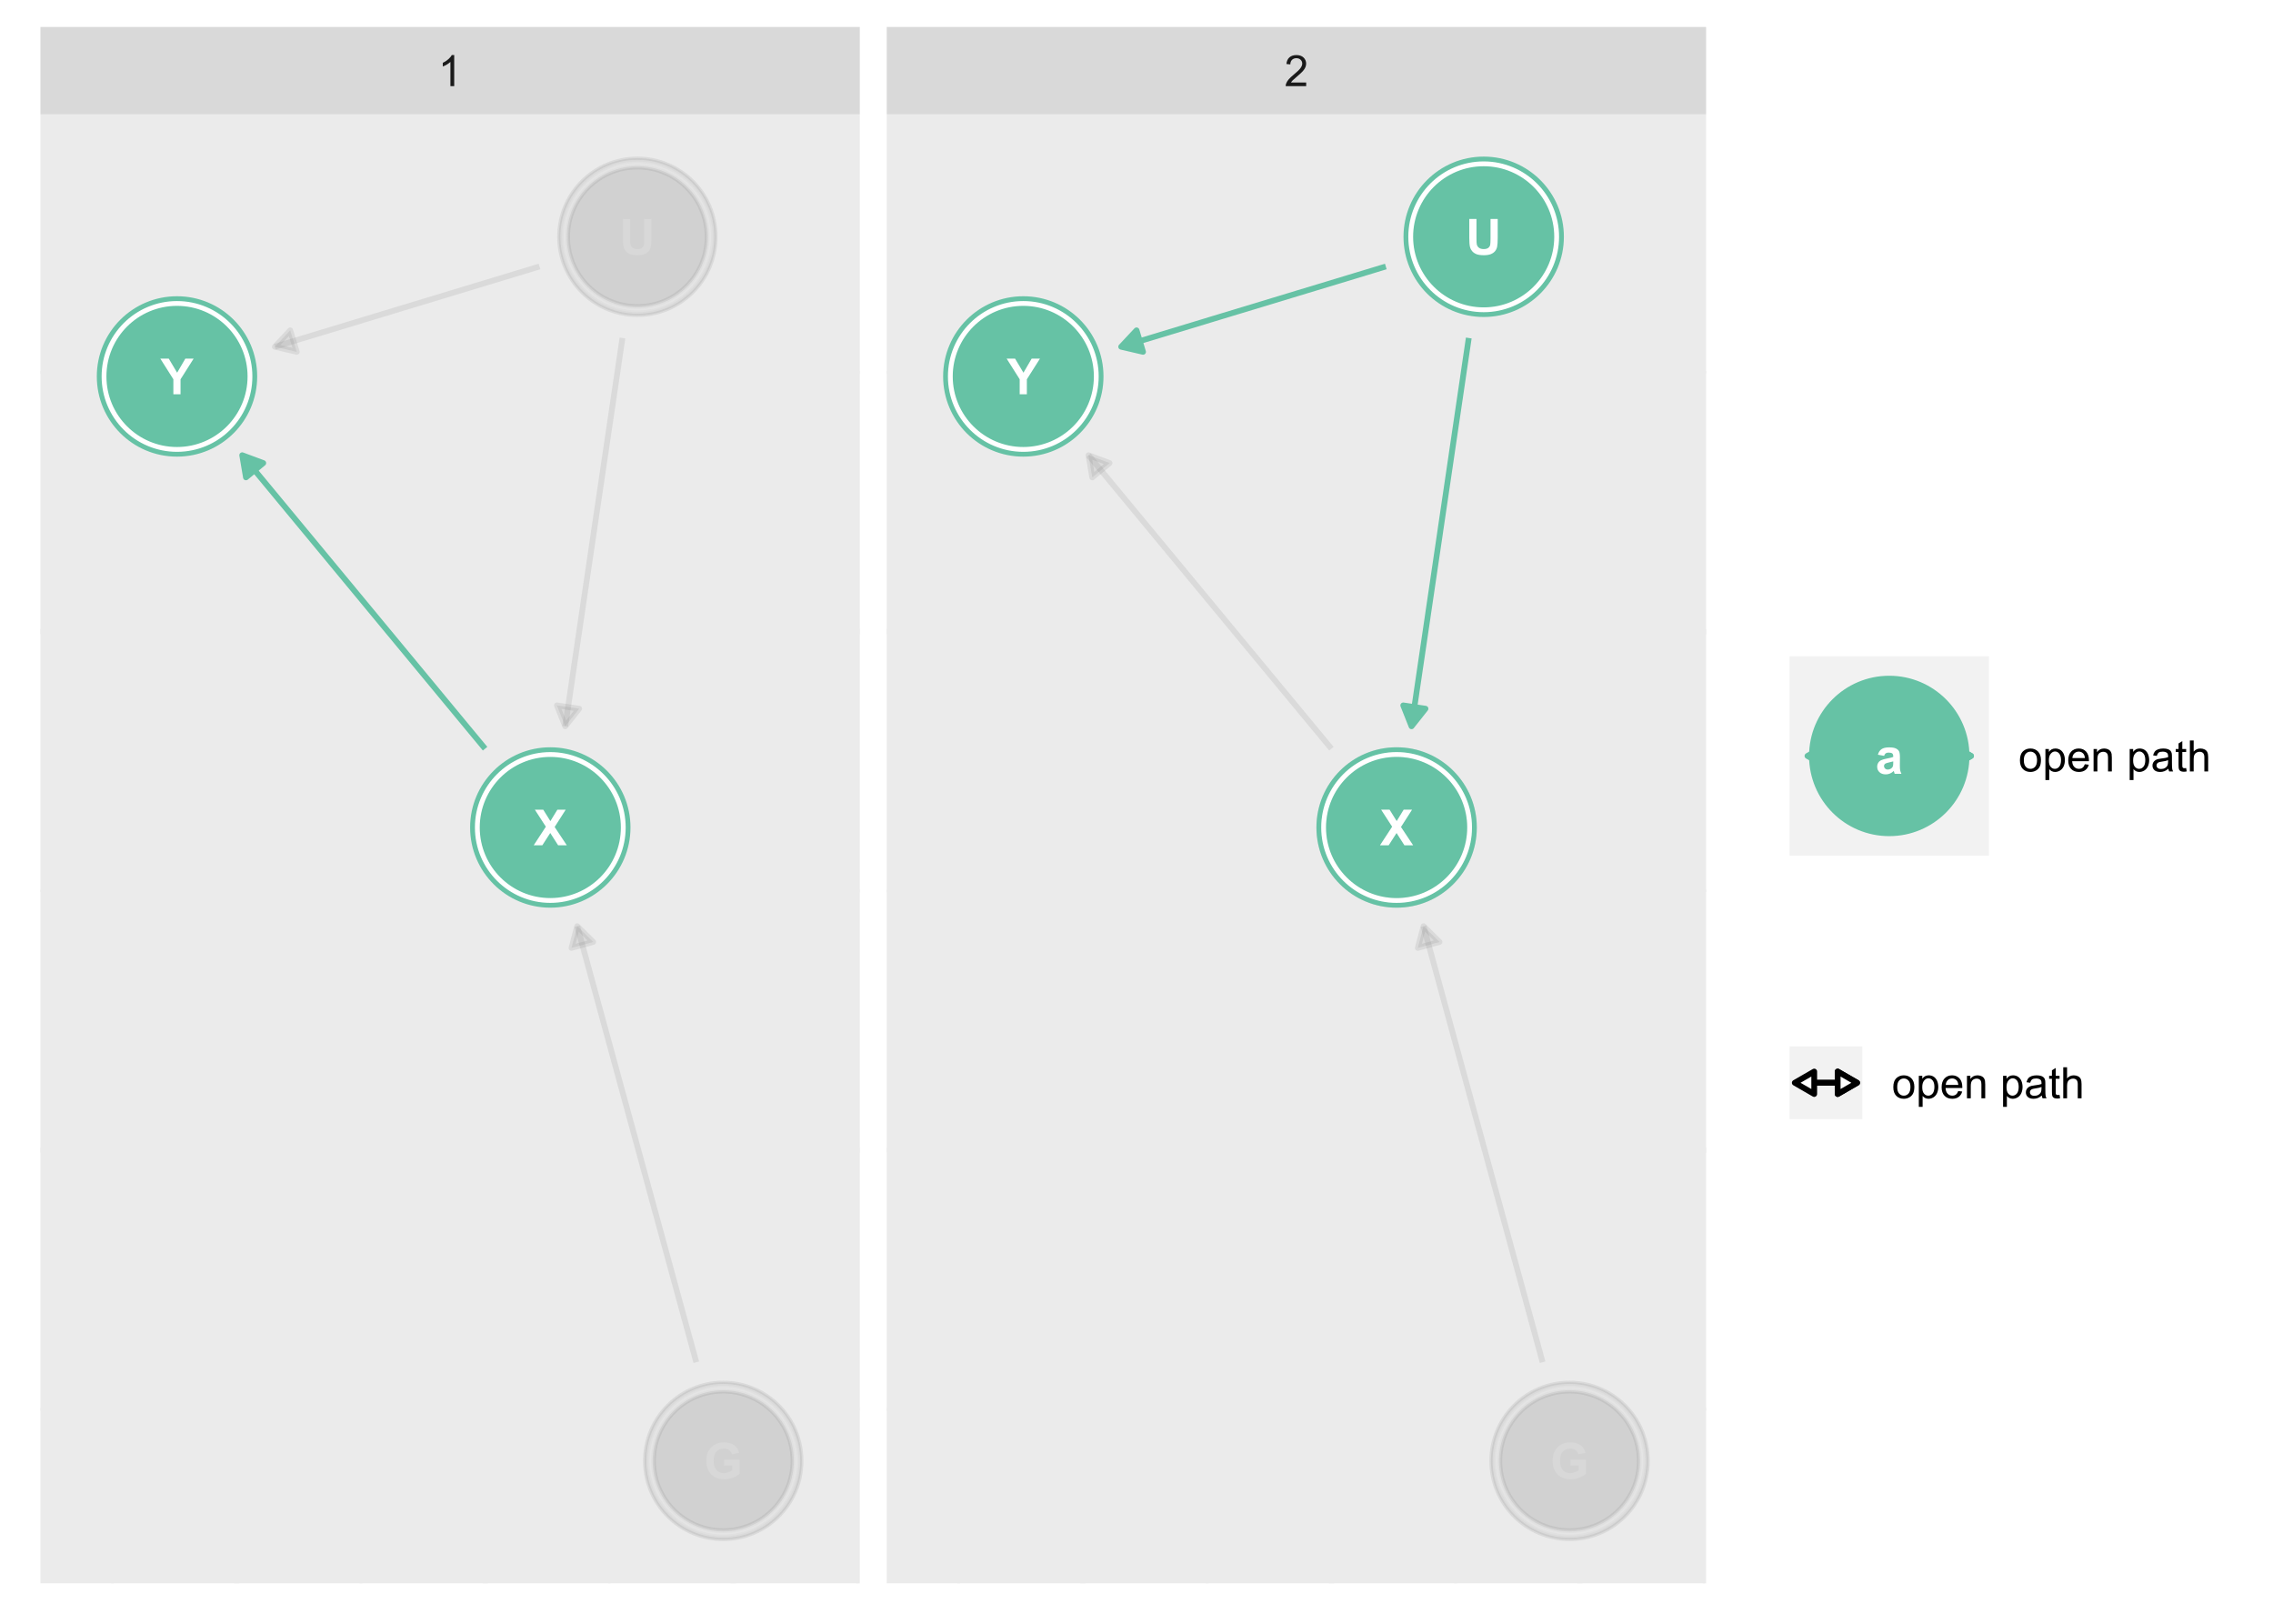 <?xml version="1.0" encoding="UTF-8"?>
<svg xmlns="http://www.w3.org/2000/svg" xmlns:xlink="http://www.w3.org/1999/xlink" width="504pt" height="360pt" viewBox="0 0 504 360" version="1.1">
<defs>
<g>
<symbol overflow="visible" id="glyph0-0">
<path style="stroke:none;" d="M 1.379 0 L 1.379 -6.898 L 6.898 -6.898 L 6.898 0 Z M 1.551 -0.172 L 6.727 -0.172 L 6.727 -6.727 L 1.551 -6.727 Z M 1.551 -0.172 "/>
</symbol>
<symbol overflow="visible" id="glyph0-1">
<path style="stroke:none;" d="M 4.48 -2.906 L 4.48 -4.238 L 7.918 -4.238 L 7.918 -1.09 C 7.582 -0.766 7.098 -0.48 6.465 -0.234 C 5.828 0.008 5.188 0.129 4.539 0.133 C 3.711 0.129 2.992 -0.043 2.379 -0.387 C 1.762 -0.73 1.297 -1.223 0.992 -1.871 C 0.68 -2.512 0.527 -3.215 0.527 -3.977 C 0.527 -4.797 0.699 -5.527 1.043 -6.172 C 1.387 -6.809 1.891 -7.301 2.559 -7.645 C 3.062 -7.906 3.695 -8.039 4.453 -8.039 C 5.434 -8.039 6.199 -7.832 6.75 -7.422 C 7.301 -7.008 7.656 -6.438 7.816 -5.715 L 6.23 -5.418 C 6.113 -5.805 5.906 -6.109 5.602 -6.336 C 5.293 -6.555 4.91 -6.668 4.453 -6.672 C 3.754 -6.668 3.199 -6.445 2.789 -6.008 C 2.375 -5.562 2.168 -4.91 2.172 -4.043 C 2.168 -3.105 2.375 -2.402 2.797 -1.934 C 3.211 -1.465 3.758 -1.23 4.438 -1.23 C 4.766 -1.23 5.102 -1.293 5.441 -1.426 C 5.773 -1.551 6.062 -1.711 6.309 -1.902 L 6.309 -2.906 Z M 4.48 -2.906 "/>
</symbol>
<symbol overflow="visible" id="glyph0-2">
<path style="stroke:none;" d="M 0.793 -7.902 L 2.387 -7.902 L 2.387 -3.621 C 2.383 -2.941 2.406 -2.5 2.449 -2.301 C 2.516 -1.977 2.676 -1.719 2.934 -1.523 C 3.188 -1.328 3.539 -1.23 3.988 -1.23 C 4.438 -1.23 4.777 -1.32 5.012 -1.508 C 5.238 -1.688 5.379 -1.914 5.43 -2.188 C 5.473 -2.453 5.496 -2.902 5.5 -3.531 L 5.5 -7.902 L 7.094 -7.902 L 7.094 -3.75 C 7.09 -2.801 7.047 -2.129 6.965 -1.738 C 6.875 -1.344 6.715 -1.012 6.488 -0.746 C 6.254 -0.473 5.945 -0.262 5.559 -0.105 C 5.168 0.051 4.66 0.129 4.039 0.133 C 3.281 0.129 2.711 0.047 2.32 -0.125 C 1.93 -0.297 1.621 -0.523 1.395 -0.805 C 1.168 -1.078 1.02 -1.371 0.949 -1.684 C 0.844 -2.129 0.789 -2.797 0.793 -3.688 Z M 0.793 -7.902 "/>
</symbol>
<symbol overflow="visible" id="glyph0-3">
<path style="stroke:none;" d="M 0 0 L 2.699 -4.125 L 0.254 -7.902 L 2.117 -7.902 L 3.703 -5.363 L 5.254 -7.902 L 7.105 -7.902 L 4.648 -4.062 L 7.348 0 L 5.422 0 L 3.672 -2.734 L 1.914 0 Z M 0 0 "/>
</symbol>
<symbol overflow="visible" id="glyph0-4">
<path style="stroke:none;" d="M 2.879 0 L 2.879 -3.324 L -0.016 -7.902 L 1.855 -7.902 L 3.715 -4.777 L 5.535 -7.902 L 7.375 -7.902 L 4.469 -3.316 L 4.469 0 Z M 2.879 0 "/>
</symbol>
<symbol overflow="visible" id="glyph0-5">
<path style="stroke:none;" d="M 1.926 -3.977 L 0.551 -4.227 C 0.703 -4.773 0.969 -5.184 1.348 -5.453 C 1.723 -5.719 2.281 -5.852 3.031 -5.855 C 3.703 -5.852 4.207 -5.773 4.539 -5.613 C 4.867 -5.453 5.098 -5.25 5.234 -5.004 C 5.367 -4.758 5.438 -4.305 5.438 -3.648 L 5.422 -1.883 C 5.418 -1.375 5.441 -1.004 5.492 -0.766 C 5.539 -0.527 5.633 -0.273 5.77 0 L 4.27 0 C 4.227 -0.102 4.18 -0.25 4.125 -0.449 C 4.098 -0.535 4.078 -0.594 4.07 -0.625 C 3.809 -0.371 3.531 -0.184 3.238 -0.059 C 2.941 0.066 2.629 0.129 2.297 0.129 C 1.707 0.129 1.242 -0.031 0.902 -0.352 C 0.562 -0.672 0.391 -1.074 0.395 -1.562 C 0.391 -1.883 0.469 -2.172 0.625 -2.426 C 0.777 -2.68 0.992 -2.871 1.273 -3.008 C 1.547 -3.141 1.949 -3.262 2.48 -3.363 C 3.184 -3.496 3.676 -3.617 3.953 -3.734 L 3.953 -3.887 C 3.949 -4.176 3.875 -4.383 3.734 -4.508 C 3.586 -4.629 3.316 -4.691 2.922 -4.695 C 2.648 -4.691 2.438 -4.641 2.289 -4.535 C 2.137 -4.43 2.016 -4.242 1.926 -3.977 Z M 3.953 -2.75 C 3.754 -2.68 3.445 -2.602 3.027 -2.516 C 2.605 -2.422 2.332 -2.336 2.203 -2.254 C 2.008 -2.109 1.91 -1.93 1.91 -1.719 C 1.91 -1.504 1.988 -1.32 2.145 -1.168 C 2.301 -1.012 2.5 -0.938 2.75 -0.938 C 3.02 -0.938 3.281 -1.027 3.531 -1.207 C 3.711 -1.344 3.832 -1.508 3.891 -1.707 C 3.93 -1.832 3.949 -2.082 3.953 -2.449 Z M 3.953 -2.75 "/>
</symbol>
<symbol overflow="visible" id="glyph1-0">
<path style="stroke:none;" d="M 1.199 0 L 1.199 -6 L 6 -6 L 6 0 Z M 1.352 -0.148 L 5.852 -0.148 L 5.852 -5.852 L 1.352 -5.852 Z M 1.352 -0.148 "/>
</symbol>
<symbol overflow="visible" id="glyph1-1">
<path style="stroke:none;" d="M 3.578 0 L 2.734 0 L 2.734 -5.375 C 2.527 -5.18 2.262 -4.988 1.934 -4.793 C 1.602 -4.598 1.305 -4.453 1.047 -4.359 L 1.047 -5.176 C 1.516 -5.395 1.926 -5.664 2.281 -5.98 C 2.633 -6.293 2.883 -6.598 3.031 -6.898 L 3.578 -6.898 Z M 3.578 0 "/>
</symbol>
<symbol overflow="visible" id="glyph1-2">
<path style="stroke:none;" d="M 4.832 -0.812 L 4.832 0 L 0.289 0 C 0.281 -0.203 0.316 -0.398 0.391 -0.586 C 0.504 -0.895 0.688 -1.199 0.945 -1.5 C 1.195 -1.797 1.562 -2.141 2.047 -2.539 C 2.789 -3.148 3.297 -3.637 3.562 -3.996 C 3.824 -4.352 3.953 -4.688 3.957 -5.012 C 3.953 -5.34 3.836 -5.621 3.598 -5.855 C 3.355 -6.082 3.043 -6.199 2.664 -6.203 C 2.254 -6.199 1.93 -6.078 1.688 -5.836 C 1.441 -5.59 1.316 -5.25 1.316 -4.824 L 0.449 -4.914 C 0.508 -5.559 0.73 -6.051 1.121 -6.391 C 1.504 -6.727 2.023 -6.895 2.68 -6.898 C 3.336 -6.895 3.859 -6.715 4.246 -6.352 C 4.629 -5.984 4.82 -5.531 4.824 -4.992 C 4.82 -4.715 4.766 -4.441 4.652 -4.18 C 4.539 -3.91 4.352 -3.633 4.094 -3.34 C 3.832 -3.047 3.398 -2.645 2.793 -2.133 C 2.285 -1.707 1.961 -1.418 1.816 -1.266 C 1.672 -1.113 1.551 -0.961 1.461 -0.812 Z M 4.832 -0.812 "/>
</symbol>
<symbol overflow="visible" id="glyph1-3">
<path style="stroke:none;" d="M 0.32 -2.488 C 0.316 -3.406 0.57 -4.09 1.086 -4.539 C 1.512 -4.902 2.035 -5.086 2.652 -5.09 C 3.336 -5.086 3.895 -4.863 4.332 -4.418 C 4.762 -3.969 4.98 -3.348 4.984 -2.559 C 4.98 -1.914 4.883 -1.41 4.695 -1.047 C 4.5 -0.676 4.223 -0.391 3.855 -0.191 C 3.488 0.012 3.086 0.109 2.652 0.113 C 1.953 0.109 1.391 -0.109 0.965 -0.555 C 0.531 -1 0.316 -1.645 0.32 -2.488 Z M 1.188 -2.488 C 1.184 -1.848 1.32 -1.371 1.602 -1.055 C 1.875 -0.738 2.227 -0.578 2.652 -0.582 C 3.07 -0.578 3.418 -0.738 3.699 -1.059 C 3.973 -1.375 4.113 -1.859 4.117 -2.516 C 4.113 -3.129 3.973 -3.598 3.695 -3.914 C 3.414 -4.23 3.066 -4.387 2.652 -4.391 C 2.227 -4.387 1.875 -4.23 1.602 -3.918 C 1.32 -3.602 1.184 -3.125 1.188 -2.488 Z M 1.188 -2.488 "/>
</symbol>
<symbol overflow="visible" id="glyph1-4">
<path style="stroke:none;" d="M 0.633 1.906 L 0.633 -4.977 L 1.402 -4.977 L 1.402 -4.332 C 1.578 -4.582 1.785 -4.773 2.016 -4.898 C 2.242 -5.023 2.516 -5.086 2.844 -5.09 C 3.266 -5.086 3.641 -4.977 3.969 -4.762 C 4.289 -4.539 4.535 -4.23 4.703 -3.836 C 4.867 -3.434 4.949 -2.996 4.953 -2.527 C 4.949 -2.012 4.859 -1.555 4.68 -1.148 C 4.496 -0.742 4.23 -0.43 3.883 -0.211 C 3.531 0.004 3.164 0.109 2.785 0.113 C 2.5 0.109 2.25 0.055 2.027 -0.062 C 1.801 -0.18 1.617 -0.332 1.477 -0.516 L 1.477 1.906 Z M 1.398 -2.461 C 1.395 -1.82 1.523 -1.344 1.785 -1.039 C 2.043 -0.73 2.355 -0.578 2.727 -0.582 C 3.098 -0.578 3.422 -0.738 3.691 -1.055 C 3.957 -1.371 4.09 -1.863 4.094 -2.531 C 4.09 -3.164 3.957 -3.637 3.699 -3.957 C 3.434 -4.27 3.125 -4.43 2.766 -4.43 C 2.406 -4.43 2.086 -4.262 1.812 -3.926 C 1.531 -3.59 1.395 -3.102 1.398 -2.461 Z M 1.398 -2.461 "/>
</symbol>
<symbol overflow="visible" id="glyph1-5">
<path style="stroke:none;" d="M 4.039 -1.602 L 4.914 -1.496 C 4.773 -0.98 4.52 -0.586 4.148 -0.309 C 3.773 -0.027 3.297 0.109 2.723 0.113 C 1.992 0.109 1.414 -0.109 0.992 -0.559 C 0.562 -1.004 0.352 -1.633 0.352 -2.445 C 0.352 -3.281 0.566 -3.934 0.996 -4.395 C 1.426 -4.855 1.984 -5.086 2.676 -5.09 C 3.34 -5.086 3.883 -4.859 4.309 -4.41 C 4.727 -3.953 4.938 -3.316 4.941 -2.5 C 4.938 -2.445 4.938 -2.371 4.938 -2.273 L 1.223 -2.273 C 1.25 -1.727 1.406 -1.305 1.688 -1.016 C 1.965 -0.723 2.309 -0.578 2.727 -0.582 C 3.031 -0.578 3.297 -0.66 3.52 -0.824 C 3.734 -0.984 3.906 -1.242 4.039 -1.602 Z M 1.27 -2.969 L 4.051 -2.969 C 4.008 -3.383 3.902 -3.695 3.73 -3.91 C 3.461 -4.23 3.113 -4.395 2.688 -4.398 C 2.297 -4.395 1.969 -4.266 1.707 -4.008 C 1.441 -3.746 1.297 -3.398 1.27 -2.969 Z M 1.27 -2.969 "/>
</symbol>
<symbol overflow="visible" id="glyph1-6">
<path style="stroke:none;" d="M 0.633 0 L 0.633 -4.977 L 1.391 -4.977 L 1.391 -4.27 C 1.754 -4.812 2.285 -5.086 2.977 -5.09 C 3.273 -5.086 3.547 -5.031 3.801 -4.926 C 4.051 -4.816 4.238 -4.676 4.367 -4.504 C 4.488 -4.328 4.578 -4.121 4.633 -3.883 C 4.66 -3.723 4.676 -3.449 4.68 -3.062 L 4.68 0 L 3.836 0 L 3.836 -3.027 C 3.832 -3.367 3.797 -3.625 3.734 -3.797 C 3.664 -3.969 3.551 -4.105 3.387 -4.207 C 3.219 -4.309 3.02 -4.359 2.797 -4.359 C 2.434 -4.359 2.125 -4.242 1.867 -4.016 C 1.605 -3.785 1.477 -3.355 1.477 -2.719 L 1.477 0 Z M 0.633 0 "/>
</symbol>
<symbol overflow="visible" id="glyph1-7">
<path style="stroke:none;" d=""/>
</symbol>
<symbol overflow="visible" id="glyph1-8">
<path style="stroke:none;" d="M 3.883 -0.613 C 3.566 -0.344 3.266 -0.156 2.98 -0.051 C 2.688 0.059 2.375 0.109 2.047 0.113 C 1.496 0.109 1.078 -0.02 0.785 -0.285 C 0.492 -0.551 0.344 -0.895 0.348 -1.312 C 0.344 -1.555 0.398 -1.777 0.512 -1.98 C 0.621 -2.18 0.77 -2.34 0.949 -2.465 C 1.129 -2.586 1.328 -2.68 1.555 -2.742 C 1.719 -2.785 1.969 -2.824 2.305 -2.867 C 2.984 -2.945 3.488 -3.043 3.812 -3.16 C 3.812 -3.27 3.812 -3.344 3.816 -3.379 C 3.812 -3.719 3.734 -3.961 3.578 -4.105 C 3.359 -4.293 3.039 -4.387 2.617 -4.391 C 2.215 -4.387 1.922 -4.32 1.734 -4.184 C 1.547 -4.043 1.406 -3.797 1.316 -3.445 L 0.492 -3.559 C 0.566 -3.906 0.688 -4.191 0.863 -4.41 C 1.031 -4.625 1.281 -4.793 1.605 -4.914 C 1.93 -5.027 2.305 -5.086 2.738 -5.09 C 3.16 -5.086 3.508 -5.035 3.773 -4.938 C 4.039 -4.836 4.234 -4.711 4.359 -4.562 C 4.484 -4.41 4.57 -4.219 4.621 -3.988 C 4.648 -3.844 4.664 -3.586 4.664 -3.211 L 4.664 -2.086 C 4.664 -1.301 4.68 -0.805 4.719 -0.598 C 4.75 -0.387 4.82 -0.188 4.93 0 L 4.051 0 C 3.957 -0.172 3.902 -0.375 3.883 -0.613 Z M 3.812 -2.5 C 3.504 -2.371 3.043 -2.266 2.434 -2.18 C 2.082 -2.129 1.836 -2.07 1.695 -2.012 C 1.547 -1.945 1.438 -1.855 1.363 -1.734 C 1.281 -1.613 1.242 -1.48 1.246 -1.336 C 1.242 -1.109 1.328 -0.922 1.5 -0.773 C 1.672 -0.621 1.922 -0.543 2.25 -0.547 C 2.574 -0.543 2.863 -0.617 3.117 -0.762 C 3.367 -0.902 3.551 -1.094 3.676 -1.344 C 3.762 -1.531 3.809 -1.812 3.812 -2.188 Z M 3.812 -2.5 "/>
</symbol>
<symbol overflow="visible" id="glyph1-9">
<path style="stroke:none;" d="M 2.477 -0.754 L 2.598 -0.008 C 2.355 0.043 2.145 0.062 1.961 0.066 C 1.652 0.062 1.414 0.02 1.246 -0.078 C 1.074 -0.172 0.957 -0.301 0.891 -0.461 C 0.82 -0.617 0.785 -0.949 0.789 -1.457 L 0.789 -4.32 L 0.168 -4.32 L 0.168 -4.977 L 0.789 -4.977 L 0.789 -6.211 L 1.625 -6.719 L 1.625 -4.977 L 2.477 -4.977 L 2.477 -4.32 L 1.625 -4.32 L 1.625 -1.41 C 1.621 -1.168 1.637 -1.012 1.668 -0.945 C 1.695 -0.875 1.746 -0.82 1.816 -0.781 C 1.883 -0.738 1.977 -0.719 2.105 -0.723 C 2.195 -0.719 2.32 -0.73 2.477 -0.754 Z M 2.477 -0.754 "/>
</symbol>
<symbol overflow="visible" id="glyph1-10">
<path style="stroke:none;" d="M 0.633 0 L 0.633 -6.871 L 1.477 -6.871 L 1.477 -4.406 C 1.867 -4.859 2.363 -5.086 2.969 -5.09 C 3.332 -5.086 3.652 -5.012 3.926 -4.871 C 4.199 -4.723 4.395 -4.523 4.512 -4.27 C 4.629 -4.012 4.688 -3.641 4.688 -3.156 L 4.688 0 L 3.844 0 L 3.844 -3.156 C 3.844 -3.574 3.75 -3.879 3.57 -4.074 C 3.383 -4.262 3.125 -4.359 2.793 -4.363 C 2.539 -4.359 2.305 -4.293 2.086 -4.168 C 1.867 -4.035 1.711 -3.859 1.617 -3.641 C 1.523 -3.414 1.477 -3.109 1.477 -2.723 L 1.477 0 Z M 0.633 0 "/>
</symbol>
<symbol overflow="visible" id="glyph2-0">
<path style="stroke:none;" d="M 1.5 0 L 1.5 -7.5 L 7.5 -7.5 L 7.5 0 Z M 1.688 -0.188 L 7.312 -0.188 L 7.312 -7.312 L 1.688 -7.312 Z M 1.688 -0.188 "/>
</symbol>
<symbol overflow="visible" id="glyph2-1">
<path style="stroke:none;" d=""/>
</symbol>
</g>
<clipPath id="clip1">
  <path d="M 8.965 25.363 L 191 25.363 L 191 352 L 8.965 352 Z M 8.965 25.363 "/>
</clipPath>
<clipPath id="clip2">
  <path d="M 8.965 312 L 191 312 L 191 313 L 8.965 313 Z M 8.965 312 "/>
</clipPath>
<clipPath id="clip3">
  <path d="M 8.965 197 L 191 197 L 191 198 L 8.965 198 Z M 8.965 197 "/>
</clipPath>
<clipPath id="clip4">
  <path d="M 8.965 82 L 191 82 L 191 83 L 8.965 83 Z M 8.965 82 "/>
</clipPath>
<clipPath id="clip5">
  <path d="M 24 25.363 L 26 25.363 L 26 352 L 24 352 Z M 24 25.363 "/>
</clipPath>
<clipPath id="clip6">
  <path d="M 79 25.363 L 81 25.363 L 81 352 L 79 352 Z M 79 25.363 "/>
</clipPath>
<clipPath id="clip7">
  <path d="M 134 25.363 L 136 25.363 L 136 352 L 134 352 Z M 134 25.363 "/>
</clipPath>
<clipPath id="clip8">
  <path d="M 189 25.363 L 191 25.363 L 191 352 L 189 352 Z M 189 25.363 "/>
</clipPath>
<clipPath id="clip9">
  <path d="M 8.965 254 L 191.645 254 L 191.645 256 L 8.965 256 Z M 8.965 254 "/>
</clipPath>
<clipPath id="clip10">
  <path d="M 8.965 139 L 191.645 139 L 191.645 141 L 8.965 141 Z M 8.965 139 "/>
</clipPath>
<clipPath id="clip11">
  <path d="M 51 25.363 L 54 25.363 L 54 352 L 51 352 Z M 51 25.363 "/>
</clipPath>
<clipPath id="clip12">
  <path d="M 106 25.363 L 109 25.363 L 109 352 L 106 352 Z M 106 25.363 "/>
</clipPath>
<clipPath id="clip13">
  <path d="M 162 25.363 L 164 25.363 L 164 352 L 162 352 Z M 162 25.363 "/>
</clipPath>
<clipPath id="clip14">
  <path d="M 196.621 25.363 L 379 25.363 L 379 352 L 196.621 352 Z M 196.621 25.363 "/>
</clipPath>
<clipPath id="clip15">
  <path d="M 196.621 312 L 379 312 L 379 313 L 196.621 313 Z M 196.621 312 "/>
</clipPath>
<clipPath id="clip16">
  <path d="M 196.621 197 L 379 197 L 379 198 L 196.621 198 Z M 196.621 197 "/>
</clipPath>
<clipPath id="clip17">
  <path d="M 196.621 82 L 379 82 L 379 83 L 196.621 83 Z M 196.621 82 "/>
</clipPath>
<clipPath id="clip18">
  <path d="M 212 25.363 L 213 25.363 L 213 352 L 212 352 Z M 212 25.363 "/>
</clipPath>
<clipPath id="clip19">
  <path d="M 267 25.363 L 268 25.363 L 268 352 L 267 352 Z M 267 25.363 "/>
</clipPath>
<clipPath id="clip20">
  <path d="M 322 25.363 L 324 25.363 L 324 352 L 322 352 Z M 322 25.363 "/>
</clipPath>
<clipPath id="clip21">
  <path d="M 377 25.363 L 379 25.363 L 379 352 L 377 352 Z M 377 25.363 "/>
</clipPath>
<clipPath id="clip22">
  <path d="M 196.621 254 L 379 254 L 379 256 L 196.621 256 Z M 196.621 254 "/>
</clipPath>
<clipPath id="clip23">
  <path d="M 196.621 139 L 379 139 L 379 141 L 196.621 141 Z M 196.621 139 "/>
</clipPath>
<clipPath id="clip24">
  <path d="M 239 25.363 L 241 25.363 L 241 352 L 239 352 Z M 239 25.363 "/>
</clipPath>
<clipPath id="clip25">
  <path d="M 294 25.363 L 296 25.363 L 296 352 L 294 352 Z M 294 25.363 "/>
</clipPath>
<clipPath id="clip26">
  <path d="M 349 25.363 L 351 25.363 L 351 352 L 349 352 Z M 349 25.363 "/>
</clipPath>
<clipPath id="clip27">
  <path d="M 8.965 5.977 L 191 5.977 L 191 26 L 8.965 26 Z M 8.965 5.977 "/>
</clipPath>
<clipPath id="clip28">
  <path d="M 196.621 5.977 L 379 5.977 L 379 26 L 196.621 26 Z M 196.621 5.977 "/>
</clipPath>
</defs>
<g id="surface36">
<rect x="0" y="0" width="504" height="360" style="fill:rgb(100%,100%,100%);fill-opacity:1;stroke:none;"/>
<rect x="0" y="0" width="504" height="360" style="fill:rgb(100%,100%,100%);fill-opacity:1;stroke:none;"/>
<path style="fill:none;stroke-width:1.164;stroke-linecap:round;stroke-linejoin:round;stroke:rgb(100%,100%,100%);stroke-opacity:1;stroke-miterlimit:10;" d="M 0 360 L 504 360 L 504 0 L 0 0 Z M 0 360 "/>
<g clip-path="url(#clip1)" clip-rule="nonzero">
<path style=" stroke:none;fill-rule:nonzero;fill:rgb(92.157%,92.157%,92.157%);fill-opacity:1;" d="M 8.965 351.035 L 190.645 351.035 L 190.645 25.363 L 8.965 25.363 Z M 8.965 351.035 "/>
</g>
<g clip-path="url(#clip2)" clip-rule="nonzero">
<path style="fill:none;stroke-width:0.582;stroke-linecap:butt;stroke-linejoin:round;stroke:rgb(92.157%,92.157%,92.157%);stroke-opacity:1;stroke-miterlimit:10;" d="M 8.965 312.457 L 190.645 312.457 "/>
</g>
<g clip-path="url(#clip3)" clip-rule="nonzero">
<path style="fill:none;stroke-width:0.582;stroke-linecap:butt;stroke-linejoin:round;stroke:rgb(92.157%,92.157%,92.157%);stroke-opacity:1;stroke-miterlimit:10;" d="M 8.965 197.5 L 190.645 197.5 "/>
</g>
<g clip-path="url(#clip4)" clip-rule="nonzero">
<path style="fill:none;stroke-width:0.582;stroke-linecap:butt;stroke-linejoin:round;stroke:rgb(92.157%,92.157%,92.157%);stroke-opacity:1;stroke-miterlimit:10;" d="M 8.965 82.547 L 190.645 82.547 "/>
</g>
<g clip-path="url(#clip5)" clip-rule="nonzero">
<path style="fill:none;stroke-width:0.582;stroke-linecap:butt;stroke-linejoin:round;stroke:rgb(92.157%,92.157%,92.157%);stroke-opacity:1;stroke-miterlimit:10;" d="M 24.945 351.035 L 24.945 25.363 "/>
</g>
<g clip-path="url(#clip6)" clip-rule="nonzero">
<path style="fill:none;stroke-width:0.582;stroke-linecap:butt;stroke-linejoin:round;stroke:rgb(92.157%,92.157%,92.157%);stroke-opacity:1;stroke-miterlimit:10;" d="M 80.012 351.035 L 80.012 25.363 "/>
</g>
<g clip-path="url(#clip7)" clip-rule="nonzero">
<path style="fill:none;stroke-width:0.582;stroke-linecap:butt;stroke-linejoin:round;stroke:rgb(92.157%,92.157%,92.157%);stroke-opacity:1;stroke-miterlimit:10;" d="M 135.078 351.035 L 135.078 25.363 "/>
</g>
<g clip-path="url(#clip8)" clip-rule="nonzero">
<path style="fill:none;stroke-width:0.582;stroke-linecap:butt;stroke-linejoin:round;stroke:rgb(92.157%,92.157%,92.157%);stroke-opacity:1;stroke-miterlimit:10;" d="M 190.145 351.035 L 190.145 25.363 "/>
</g>
<g clip-path="url(#clip9)" clip-rule="nonzero">
<path style="fill:none;stroke-width:1.164;stroke-linecap:butt;stroke-linejoin:round;stroke:rgb(92.157%,92.157%,92.157%);stroke-opacity:1;stroke-miterlimit:10;" d="M 8.965 254.98 L 190.645 254.98 "/>
</g>
<g clip-path="url(#clip10)" clip-rule="nonzero">
<path style="fill:none;stroke-width:1.164;stroke-linecap:butt;stroke-linejoin:round;stroke:rgb(92.157%,92.157%,92.157%);stroke-opacity:1;stroke-miterlimit:10;" d="M 8.965 140.023 L 190.645 140.023 "/>
</g>
<g clip-path="url(#clip11)" clip-rule="nonzero">
<path style="fill:none;stroke-width:1.164;stroke-linecap:butt;stroke-linejoin:round;stroke:rgb(92.157%,92.157%,92.157%);stroke-opacity:1;stroke-miterlimit:10;" d="M 52.48 351.035 L 52.48 25.363 "/>
</g>
<g clip-path="url(#clip12)" clip-rule="nonzero">
<path style="fill:none;stroke-width:1.164;stroke-linecap:butt;stroke-linejoin:round;stroke:rgb(92.157%,92.157%,92.157%);stroke-opacity:1;stroke-miterlimit:10;" d="M 107.547 351.035 L 107.547 25.363 "/>
</g>
<g clip-path="url(#clip13)" clip-rule="nonzero">
<path style="fill:none;stroke-width:1.164;stroke-linecap:butt;stroke-linejoin:round;stroke:rgb(92.157%,92.157%,92.157%);stroke-opacity:1;stroke-miterlimit:10;" d="M 162.609 351.035 L 162.609 25.363 "/>
</g>
<path style="fill:none;stroke-width:1.28;stroke-linecap:butt;stroke-linejoin:round;stroke:rgb(49.804%,49.804%,49.804%);stroke-opacity:0.149;stroke-miterlimit:1;" d="M 154.391 302.02 L 154.168 301.199 L 153.781 299.781 L 153.395 298.359 L 153.008 296.941 L 152.617 295.523 L 150.684 288.434 L 150.293 287.012 L 147.973 278.504 L 147.582 277.082 L 145.648 269.992 L 145.258 268.574 L 144.871 267.152 L 142.938 260.062 L 142.547 258.645 L 142.16 257.223 L 140.613 251.551 L 140.223 250.133 L 139.449 247.297 L 139.062 245.875 L 137.902 241.621 L 137.512 240.203 L 136.738 237.367 L 136.352 235.945 L 135.191 231.691 L 134.801 230.273 L 134.027 227.438 L 133.641 226.016 L 132.867 223.18 L 132.477 221.762 L 130.93 216.09 L 130.543 214.668 L 130.156 213.25 L 129.766 211.832 L 128.219 206.16 L 127.992 205.34 "/>
<path style="fill-rule:nonzero;fill:rgb(49.804%,49.804%,49.804%);fill-opacity:0.149;stroke-width:1.28;stroke-linecap:butt;stroke-linejoin:round;stroke:rgb(49.804%,49.804%,49.804%);stroke-opacity:0.149;stroke-miterlimit:1;" d="M 131.531 208.844 L 127.992 205.34 L 126.727 210.156 Z M 131.531 208.844 "/>
<path style="fill:none;stroke-width:1.28;stroke-linecap:butt;stroke-linejoin:round;stroke:rgb(49.804%,49.804%,49.804%);stroke-opacity:0.149;stroke-miterlimit:1;" d="M 138.02 74.938 L 138.012 74.988 L 137.621 77.637 L 137.426 78.957 L 137.23 80.281 L 137.039 81.605 L 136.844 82.926 L 136.648 84.25 L 136.453 85.57 L 136.062 88.219 L 135.867 89.539 L 135.477 92.188 L 135.281 93.508 L 134.891 96.156 L 134.695 97.477 L 134.504 98.801 L 134.309 100.125 L 134.113 101.445 L 133.723 104.094 L 133.527 105.414 L 133.332 106.738 L 133.137 108.059 L 132.746 110.707 L 132.551 112.027 L 132.16 114.676 L 131.965 115.996 L 131.773 117.32 L 131.578 118.645 L 131.383 119.965 L 130.992 122.613 L 130.797 123.934 L 130.406 126.582 L 130.211 127.902 L 130.016 129.227 L 129.82 130.547 L 129.43 133.195 L 129.238 134.516 L 128.848 137.164 L 128.652 138.484 L 128.262 141.133 L 128.066 142.453 L 127.676 145.102 L 127.48 146.422 L 127.09 149.07 L 126.895 150.391 L 126.703 151.715 L 126.508 153.035 L 126.117 155.684 L 125.922 157.004 L 125.531 159.652 L 125.336 160.973 L 125.328 161.027 "/>
<path style="fill-rule:nonzero;fill:rgb(49.804%,49.804%,49.804%);fill-opacity:0.149;stroke-width:1.28;stroke-linecap:butt;stroke-linejoin:round;stroke:rgb(49.804%,49.804%,49.804%);stroke-opacity:0.149;stroke-miterlimit:1;" d="M 123.492 156.398 L 125.328 161.027 L 128.422 157.125 Z M 123.492 156.398 "/>
<path style="fill:none;stroke-width:1.28;stroke-linecap:butt;stroke-linejoin:round;stroke:rgb(49.804%,49.804%,49.804%);stroke-opacity:0.149;stroke-miterlimit:1;" d="M 119.625 59.082 L 118.645 59.379 L 117.613 59.695 L 100.082 65.008 L 99.051 65.324 L 88.738 68.449 L 87.711 68.762 L 80.492 70.949 L 79.461 71.266 L 61.93 76.578 L 60.945 76.879 "/>
<path style="fill-rule:nonzero;fill:rgb(49.804%,49.804%,49.804%);fill-opacity:0.149;stroke-width:1.28;stroke-linecap:butt;stroke-linejoin:round;stroke:rgb(49.804%,49.804%,49.804%);stroke-opacity:0.149;stroke-miterlimit:1;" d="M 64.352 73.242 L 60.945 76.879 L 65.797 78.008 Z M 64.352 73.242 "/>
<path style="fill:none;stroke-width:1.28;stroke-linecap:butt;stroke-linejoin:round;stroke:rgb(40%,76.078%,64.706%);stroke-opacity:1;stroke-miterlimit:1;" d="M 107.562 165.992 L 106.973 165.281 L 106.137 164.27 L 105.297 163.258 L 104.461 162.25 L 103.625 161.238 L 102.789 160.23 L 101.953 159.219 L 101.117 158.211 L 99.445 156.188 L 98.609 155.18 L 97.773 154.168 L 96.938 153.16 L 95.266 151.137 L 94.43 150.129 L 93.594 149.117 L 92.758 148.109 L 91.086 146.086 L 90.25 145.078 L 89.414 144.066 L 88.578 143.059 L 86.906 141.035 L 86.066 140.027 L 85.23 139.016 L 84.395 138.008 L 82.723 135.984 L 81.887 134.977 L 81.051 133.965 L 80.215 132.957 L 79.379 131.945 L 78.543 130.938 L 76.871 128.914 L 76.035 127.906 L 75.199 126.895 L 74.363 125.887 L 72.691 123.863 L 71.855 122.855 L 71.02 121.844 L 70.184 120.836 L 68.512 118.812 L 67.672 117.805 L 66.836 116.793 L 66 115.785 L 64.328 113.762 L 63.492 112.754 L 62.656 111.742 L 61.82 110.734 L 60.148 108.711 L 59.312 107.703 L 58.477 106.691 L 57.641 105.684 L 56.805 104.672 L 55.969 103.664 L 54.297 101.641 L 53.707 100.93 "/>
<path style="fill-rule:nonzero;fill:rgb(40%,76.078%,64.706%);fill-opacity:1;stroke-width:1.28;stroke-linecap:butt;stroke-linejoin:round;stroke:rgb(40%,76.078%,64.706%);stroke-opacity:1;stroke-miterlimit:1;" d="M 58.375 102.664 L 53.707 100.93 L 54.539 105.84 Z M 58.375 102.664 "/>
<path style="fill-rule:nonzero;fill:rgb(49.804%,49.804%,49.804%);fill-opacity:0.149;stroke-width:0.709;stroke-linecap:round;stroke-linejoin:round;stroke:rgb(49.804%,49.804%,49.804%);stroke-opacity:0.149;stroke-miterlimit:10;" d="M 177.789 323.895 C 177.789 333.52 169.988 341.32 160.363 341.32 C 150.742 341.32 142.938 333.52 142.938 323.895 C 142.938 314.27 150.742 306.469 160.363 306.469 C 169.988 306.469 177.789 314.27 177.789 323.895 "/>
<path style="fill-rule:nonzero;fill:rgb(49.804%,49.804%,49.804%);fill-opacity:0.149;stroke-width:0.709;stroke-linecap:round;stroke-linejoin:round;stroke:rgb(49.804%,49.804%,49.804%);stroke-opacity:0.149;stroke-miterlimit:10;" d="M 158.754 52.5 C 158.754 62.125 150.953 69.926 141.328 69.926 C 131.703 69.926 123.902 62.125 123.902 52.5 C 123.902 42.875 131.703 35.074 141.328 35.074 C 150.953 35.074 158.754 42.875 158.754 52.5 "/>
<path style="fill-rule:nonzero;fill:rgb(40%,76.078%,64.706%);fill-opacity:1;stroke-width:0.709;stroke-linecap:round;stroke-linejoin:round;stroke:rgb(40%,76.078%,64.706%);stroke-opacity:1;stroke-miterlimit:10;" d="M 139.445 183.461 C 139.445 193.086 131.645 200.887 122.02 200.887 C 112.398 200.887 104.594 193.086 104.594 183.461 C 104.594 173.84 112.398 166.035 122.02 166.035 C 131.645 166.035 139.445 173.84 139.445 183.461 "/>
<path style="fill-rule:nonzero;fill:rgb(40%,76.078%,64.706%);fill-opacity:1;stroke-width:0.709;stroke-linecap:round;stroke-linejoin:round;stroke:rgb(40%,76.078%,64.706%);stroke-opacity:1;stroke-miterlimit:10;" d="M 56.672 83.461 C 56.672 93.082 48.871 100.887 39.246 100.887 C 29.621 100.887 21.82 93.082 21.82 83.461 C 21.82 73.836 29.621 66.035 39.246 66.035 C 48.871 66.035 56.672 73.836 56.672 83.461 "/>
<path style="fill-rule:nonzero;fill:rgb(100%,100%,100%);fill-opacity:0.149;stroke-width:0.709;stroke-linecap:round;stroke-linejoin:round;stroke:rgb(100%,100%,100%);stroke-opacity:0.149;stroke-miterlimit:10;" d="M 176.723 323.895 C 176.723 332.93 169.398 340.254 160.363 340.254 C 151.328 340.254 144.004 332.93 144.004 323.895 C 144.004 314.859 151.328 307.535 160.363 307.535 C 169.398 307.535 176.723 314.859 176.723 323.895 "/>
<path style="fill-rule:nonzero;fill:rgb(100%,100%,100%);fill-opacity:0.149;stroke-width:0.709;stroke-linecap:round;stroke-linejoin:round;stroke:rgb(100%,100%,100%);stroke-opacity:0.149;stroke-miterlimit:10;" d="M 157.688 52.5 C 157.688 61.535 150.363 68.859 141.328 68.859 C 132.293 68.859 124.969 61.535 124.969 52.5 C 124.969 43.465 132.293 36.141 141.328 36.141 C 150.363 36.141 157.688 43.465 157.688 52.5 "/>
<path style="fill-rule:nonzero;fill:rgb(100%,100%,100%);fill-opacity:1;stroke-width:0.709;stroke-linecap:round;stroke-linejoin:round;stroke:rgb(100%,100%,100%);stroke-opacity:1;stroke-miterlimit:10;" d="M 138.379 183.461 C 138.379 192.496 131.055 199.82 122.02 199.82 C 112.984 199.82 105.66 192.496 105.66 183.461 C 105.66 174.426 112.984 167.102 122.02 167.102 C 131.055 167.102 138.379 174.426 138.379 183.461 "/>
<path style="fill-rule:nonzero;fill:rgb(100%,100%,100%);fill-opacity:1;stroke-width:0.709;stroke-linecap:round;stroke-linejoin:round;stroke:rgb(100%,100%,100%);stroke-opacity:1;stroke-miterlimit:10;" d="M 55.605 83.461 C 55.605 92.496 48.281 99.82 39.246 99.82 C 30.211 99.82 22.887 92.496 22.887 83.461 C 22.887 74.426 30.211 67.102 39.246 67.102 C 48.281 67.102 55.605 74.426 55.605 83.461 "/>
<path style="fill-rule:nonzero;fill:rgb(49.804%,49.804%,49.804%);fill-opacity:0.149;stroke-width:0.709;stroke-linecap:round;stroke-linejoin:round;stroke:rgb(49.804%,49.804%,49.804%);stroke-opacity:0.149;stroke-miterlimit:10;" d="M 175.656 323.895 C 175.656 332.34 168.809 339.188 160.363 339.188 C 151.918 339.188 145.074 332.34 145.074 323.895 C 145.074 315.449 151.918 308.602 160.363 308.602 C 168.809 308.602 175.656 315.449 175.656 323.895 "/>
<path style="fill-rule:nonzero;fill:rgb(49.804%,49.804%,49.804%);fill-opacity:0.149;stroke-width:0.709;stroke-linecap:round;stroke-linejoin:round;stroke:rgb(49.804%,49.804%,49.804%);stroke-opacity:0.149;stroke-miterlimit:10;" d="M 156.621 52.5 C 156.621 60.945 149.773 67.793 141.328 67.793 C 132.883 67.793 126.035 60.945 126.035 52.5 C 126.035 44.055 132.883 37.211 141.328 37.211 C 149.773 37.211 156.621 44.055 156.621 52.5 "/>
<path style="fill-rule:nonzero;fill:rgb(40%,76.078%,64.706%);fill-opacity:1;stroke-width:0.709;stroke-linecap:round;stroke-linejoin:round;stroke:rgb(40%,76.078%,64.706%);stroke-opacity:1;stroke-miterlimit:10;" d="M 137.312 183.461 C 137.312 191.906 130.465 198.754 122.02 198.754 C 113.574 198.754 106.73 191.906 106.73 183.461 C 106.73 175.016 113.574 168.172 122.02 168.172 C 130.465 168.172 137.312 175.016 137.312 183.461 "/>
<path style="fill-rule:nonzero;fill:rgb(40%,76.078%,64.706%);fill-opacity:1;stroke-width:0.709;stroke-linecap:round;stroke-linejoin:round;stroke:rgb(40%,76.078%,64.706%);stroke-opacity:1;stroke-miterlimit:10;" d="M 54.539 83.461 C 54.539 91.906 47.691 98.75 39.246 98.75 C 30.801 98.75 23.953 91.906 23.953 83.461 C 23.953 75.016 30.801 68.168 39.246 68.168 C 47.691 68.168 54.539 75.016 54.539 83.461 "/>
<g style="fill:rgb(100%,100%,100%);fill-opacity:0.149;">
  <use xlink:href="#glyph0-1" x="156.07" y="327.844"/>
</g>
<g style="fill:rgb(100%,100%,100%);fill-opacity:0.149;">
  <use xlink:href="#glyph0-2" x="137.344" y="56.453"/>
</g>
<g style="fill:rgb(100%,100%,100%);fill-opacity:1;">
  <use xlink:href="#glyph0-3" x="118.336" y="187.414"/>
</g>
<g style="fill:rgb(100%,100%,100%);fill-opacity:1;">
  <use xlink:href="#glyph0-4" x="35.562" y="87.41"/>
</g>
<g clip-path="url(#clip14)" clip-rule="nonzero">
<path style=" stroke:none;fill-rule:nonzero;fill:rgb(92.157%,92.157%,92.157%);fill-opacity:1;" d="M 196.621 351.035 L 378.301 351.035 L 378.301 25.363 L 196.621 25.363 Z M 196.621 351.035 "/>
</g>
<g clip-path="url(#clip15)" clip-rule="nonzero">
<path style="fill:none;stroke-width:0.582;stroke-linecap:butt;stroke-linejoin:round;stroke:rgb(92.157%,92.157%,92.157%);stroke-opacity:1;stroke-miterlimit:10;" d="M 196.621 312.457 L 378.301 312.457 "/>
</g>
<g clip-path="url(#clip16)" clip-rule="nonzero">
<path style="fill:none;stroke-width:0.582;stroke-linecap:butt;stroke-linejoin:round;stroke:rgb(92.157%,92.157%,92.157%);stroke-opacity:1;stroke-miterlimit:10;" d="M 196.621 197.5 L 378.301 197.5 "/>
</g>
<g clip-path="url(#clip17)" clip-rule="nonzero">
<path style="fill:none;stroke-width:0.582;stroke-linecap:butt;stroke-linejoin:round;stroke:rgb(92.157%,92.157%,92.157%);stroke-opacity:1;stroke-miterlimit:10;" d="M 196.621 82.547 L 378.301 82.547 "/>
</g>
<g clip-path="url(#clip18)" clip-rule="nonzero">
<path style="fill:none;stroke-width:0.582;stroke-linecap:butt;stroke-linejoin:round;stroke:rgb(92.157%,92.157%,92.157%);stroke-opacity:1;stroke-miterlimit:10;" d="M 212.602 351.035 L 212.602 25.363 "/>
</g>
<g clip-path="url(#clip19)" clip-rule="nonzero">
<path style="fill:none;stroke-width:0.582;stroke-linecap:butt;stroke-linejoin:round;stroke:rgb(92.157%,92.157%,92.157%);stroke-opacity:1;stroke-miterlimit:10;" d="M 267.668 351.035 L 267.668 25.363 "/>
</g>
<g clip-path="url(#clip20)" clip-rule="nonzero">
<path style="fill:none;stroke-width:0.582;stroke-linecap:butt;stroke-linejoin:round;stroke:rgb(92.157%,92.157%,92.157%);stroke-opacity:1;stroke-miterlimit:10;" d="M 322.734 351.035 L 322.734 25.363 "/>
</g>
<g clip-path="url(#clip21)" clip-rule="nonzero">
<path style="fill:none;stroke-width:0.582;stroke-linecap:butt;stroke-linejoin:round;stroke:rgb(92.157%,92.157%,92.157%);stroke-opacity:1;stroke-miterlimit:10;" d="M 377.801 351.035 L 377.801 25.363 "/>
</g>
<g clip-path="url(#clip22)" clip-rule="nonzero">
<path style="fill:none;stroke-width:1.164;stroke-linecap:butt;stroke-linejoin:round;stroke:rgb(92.157%,92.157%,92.157%);stroke-opacity:1;stroke-miterlimit:10;" d="M 196.621 254.98 L 378.301 254.98 "/>
</g>
<g clip-path="url(#clip23)" clip-rule="nonzero">
<path style="fill:none;stroke-width:1.164;stroke-linecap:butt;stroke-linejoin:round;stroke:rgb(92.157%,92.157%,92.157%);stroke-opacity:1;stroke-miterlimit:10;" d="M 196.621 140.023 L 378.301 140.023 "/>
</g>
<g clip-path="url(#clip24)" clip-rule="nonzero">
<path style="fill:none;stroke-width:1.164;stroke-linecap:butt;stroke-linejoin:round;stroke:rgb(92.157%,92.157%,92.157%);stroke-opacity:1;stroke-miterlimit:10;" d="M 240.137 351.035 L 240.137 25.363 "/>
</g>
<g clip-path="url(#clip25)" clip-rule="nonzero">
<path style="fill:none;stroke-width:1.164;stroke-linecap:butt;stroke-linejoin:round;stroke:rgb(92.157%,92.157%,92.157%);stroke-opacity:1;stroke-miterlimit:10;" d="M 295.199 351.035 L 295.199 25.363 "/>
</g>
<g clip-path="url(#clip26)" clip-rule="nonzero">
<path style="fill:none;stroke-width:1.164;stroke-linecap:butt;stroke-linejoin:round;stroke:rgb(92.157%,92.157%,92.157%);stroke-opacity:1;stroke-miterlimit:10;" d="M 350.266 351.035 L 350.266 25.363 "/>
</g>
<path style="fill:none;stroke-width:1.28;stroke-linecap:butt;stroke-linejoin:round;stroke:rgb(49.804%,49.804%,49.804%);stroke-opacity:0.149;stroke-miterlimit:1;" d="M 342.047 302.02 L 341.824 301.199 L 341.438 299.781 L 341.051 298.359 L 340.66 296.941 L 338.727 289.852 L 338.336 288.434 L 337.949 287.012 L 336.016 279.922 L 335.625 278.504 L 335.238 277.082 L 333.691 271.41 L 333.301 269.992 L 332.914 268.574 L 332.527 267.152 L 330.98 261.48 L 330.59 260.062 L 330.203 258.645 L 329.816 257.223 L 328.27 251.551 L 327.879 250.133 L 327.105 247.297 L 326.719 245.875 L 325.945 243.039 L 325.555 241.621 L 324.395 237.367 L 324.008 235.945 L 323.234 233.109 L 322.844 231.691 L 321.684 227.438 L 321.297 226.016 L 320.91 224.598 L 320.52 223.18 L 318.586 216.09 L 318.199 214.668 L 317.809 213.25 L 315.875 206.16 L 315.648 205.34 "/>
<path style="fill-rule:nonzero;fill:rgb(49.804%,49.804%,49.804%);fill-opacity:0.149;stroke-width:1.28;stroke-linecap:butt;stroke-linejoin:round;stroke:rgb(49.804%,49.804%,49.804%);stroke-opacity:0.149;stroke-miterlimit:1;" d="M 319.188 208.844 L 315.648 205.34 L 314.383 210.156 Z M 319.188 208.844 "/>
<path style="fill:none;stroke-width:1.28;stroke-linecap:butt;stroke-linejoin:round;stroke:rgb(40%,76.078%,64.706%);stroke-opacity:1;stroke-miterlimit:1;" d="M 325.676 74.938 L 325.668 74.988 L 325.277 77.637 L 325.082 78.957 L 324.691 81.605 L 324.496 82.926 L 324.305 84.25 L 324.109 85.57 L 323.719 88.219 L 323.523 89.539 L 323.133 92.188 L 322.938 93.508 L 322.547 96.156 L 322.352 97.477 L 321.961 100.125 L 321.77 101.445 L 321.379 104.094 L 321.184 105.414 L 320.988 106.738 L 320.793 108.059 L 320.402 110.707 L 320.207 112.027 L 319.816 114.676 L 319.621 115.996 L 319.426 117.32 L 319.234 118.645 L 319.039 119.965 L 318.648 122.613 L 318.453 123.934 L 318.062 126.582 L 317.867 127.902 L 317.672 129.227 L 317.477 130.547 L 317.086 133.195 L 316.891 134.516 L 316.695 135.84 L 316.504 137.164 L 316.309 138.484 L 315.918 141.133 L 315.723 142.453 L 315.332 145.102 L 315.137 146.422 L 314.746 149.07 L 314.551 150.391 L 314.355 151.715 L 314.16 153.035 L 313.969 154.359 L 313.773 155.684 L 313.578 157.004 L 313.188 159.652 L 312.992 160.973 L 312.984 161.027 "/>
<path style="fill-rule:nonzero;fill:rgb(40%,76.078%,64.706%);fill-opacity:1;stroke-width:1.28;stroke-linecap:butt;stroke-linejoin:round;stroke:rgb(40%,76.078%,64.706%);stroke-opacity:1;stroke-miterlimit:1;" d="M 311.148 156.398 L 312.984 161.027 L 316.078 157.125 Z M 311.148 156.398 "/>
<path style="fill:none;stroke-width:1.28;stroke-linecap:butt;stroke-linejoin:round;stroke:rgb(40%,76.078%,64.706%);stroke-opacity:1;stroke-miterlimit:1;" d="M 307.281 59.082 L 306.297 59.379 L 305.266 59.695 L 304.234 60.008 L 303.207 60.32 L 287.738 65.008 L 286.707 65.324 L 271.238 70.012 L 270.211 70.324 L 268.148 70.949 L 267.117 71.266 L 249.586 76.578 L 248.602 76.879 "/>
<path style="fill-rule:nonzero;fill:rgb(40%,76.078%,64.706%);fill-opacity:1;stroke-width:1.28;stroke-linecap:butt;stroke-linejoin:round;stroke:rgb(40%,76.078%,64.706%);stroke-opacity:1;stroke-miterlimit:1;" d="M 252.008 73.242 L 248.602 76.879 L 253.453 78.008 Z M 252.008 73.242 "/>
<path style="fill:none;stroke-width:1.28;stroke-linecap:butt;stroke-linejoin:round;stroke:rgb(49.804%,49.804%,49.804%);stroke-opacity:0.149;stroke-miterlimit:1;" d="M 295.219 165.992 L 294.625 165.281 L 292.953 163.258 L 292.117 162.25 L 291.281 161.238 L 290.445 160.23 L 289.609 159.219 L 288.773 158.211 L 287.102 156.188 L 286.266 155.18 L 285.43 154.168 L 284.594 153.16 L 282.922 151.137 L 282.086 150.129 L 281.25 149.117 L 280.414 148.109 L 278.742 146.086 L 277.906 145.078 L 277.07 144.066 L 276.23 143.059 L 274.559 141.035 L 273.723 140.027 L 272.887 139.016 L 272.051 138.008 L 270.379 135.984 L 269.543 134.977 L 268.707 133.965 L 267.871 132.957 L 267.035 131.945 L 266.199 130.938 L 264.527 128.914 L 263.691 127.906 L 262.855 126.895 L 262.02 125.887 L 260.348 123.863 L 259.512 122.855 L 258.676 121.844 L 257.836 120.836 L 256.164 118.812 L 255.328 117.805 L 254.492 116.793 L 253.656 115.785 L 251.984 113.762 L 251.148 112.754 L 250.312 111.742 L 249.477 110.734 L 247.805 108.711 L 246.969 107.703 L 246.133 106.691 L 245.297 105.684 L 244.461 104.672 L 243.625 103.664 L 241.953 101.641 L 241.363 100.93 "/>
<path style="fill-rule:nonzero;fill:rgb(49.804%,49.804%,49.804%);fill-opacity:0.149;stroke-width:1.28;stroke-linecap:butt;stroke-linejoin:round;stroke:rgb(49.804%,49.804%,49.804%);stroke-opacity:0.149;stroke-miterlimit:1;" d="M 246.031 102.664 L 241.363 100.93 L 242.195 105.84 Z M 246.031 102.664 "/>
<path style="fill-rule:nonzero;fill:rgb(49.804%,49.804%,49.804%);fill-opacity:0.149;stroke-width:0.709;stroke-linecap:round;stroke-linejoin:round;stroke:rgb(49.804%,49.804%,49.804%);stroke-opacity:0.149;stroke-miterlimit:10;" d="M 365.445 323.895 C 365.445 333.52 357.645 341.32 348.02 341.32 C 338.395 341.32 330.594 333.52 330.594 323.895 C 330.594 314.27 338.395 306.469 348.02 306.469 C 357.645 306.469 365.445 314.27 365.445 323.895 "/>
<path style="fill-rule:nonzero;fill:rgb(40%,76.078%,64.706%);fill-opacity:1;stroke-width:0.709;stroke-linecap:round;stroke-linejoin:round;stroke:rgb(40%,76.078%,64.706%);stroke-opacity:1;stroke-miterlimit:10;" d="M 346.41 52.5 C 346.41 62.125 338.605 69.926 328.984 69.926 C 319.359 69.926 311.559 62.125 311.559 52.5 C 311.559 42.875 319.359 35.074 328.984 35.074 C 338.605 35.074 346.41 42.875 346.41 52.5 "/>
<path style="fill-rule:nonzero;fill:rgb(49.804%,49.804%,49.804%);fill-opacity:0.149;stroke-width:0.709;stroke-linecap:round;stroke-linejoin:round;stroke:rgb(49.804%,49.804%,49.804%);stroke-opacity:0.149;stroke-miterlimit:10;" d="M 327.102 183.461 C 327.102 193.086 319.301 200.887 309.676 200.887 C 300.051 200.887 292.25 193.086 292.25 183.461 C 292.25 173.84 300.051 166.035 309.676 166.035 C 319.301 166.035 327.102 173.84 327.102 183.461 "/>
<path style="fill-rule:nonzero;fill:rgb(40%,76.078%,64.706%);fill-opacity:1;stroke-width:0.709;stroke-linecap:round;stroke-linejoin:round;stroke:rgb(40%,76.078%,64.706%);stroke-opacity:1;stroke-miterlimit:10;" d="M 244.328 83.461 C 244.328 93.082 236.527 100.887 226.902 100.887 C 217.277 100.887 209.477 93.082 209.477 83.461 C 209.477 73.836 217.277 66.035 226.902 66.035 C 236.527 66.035 244.328 73.836 244.328 83.461 "/>
<path style="fill-rule:nonzero;fill:rgb(40%,76.078%,64.706%);fill-opacity:1;stroke-width:0.709;stroke-linecap:round;stroke-linejoin:round;stroke:rgb(40%,76.078%,64.706%);stroke-opacity:1;stroke-miterlimit:10;" d="M 327.102 183.461 C 327.102 193.086 319.301 200.887 309.676 200.887 C 300.051 200.887 292.25 193.086 292.25 183.461 C 292.25 173.84 300.051 166.035 309.676 166.035 C 319.301 166.035 327.102 173.84 327.102 183.461 "/>
<path style="fill-rule:nonzero;fill:rgb(100%,100%,100%);fill-opacity:0.149;stroke-width:0.709;stroke-linecap:round;stroke-linejoin:round;stroke:rgb(100%,100%,100%);stroke-opacity:0.149;stroke-miterlimit:10;" d="M 364.379 323.895 C 364.379 332.93 357.055 340.254 348.02 340.254 C 338.984 340.254 331.66 332.93 331.66 323.895 C 331.66 314.859 338.984 307.535 348.02 307.535 C 357.055 307.535 364.379 314.859 364.379 323.895 "/>
<path style="fill-rule:nonzero;fill:rgb(100%,100%,100%);fill-opacity:1;stroke-width:0.709;stroke-linecap:round;stroke-linejoin:round;stroke:rgb(100%,100%,100%);stroke-opacity:1;stroke-miterlimit:10;" d="M 345.344 52.5 C 345.344 61.535 338.02 68.859 328.984 68.859 C 319.949 68.859 312.625 61.535 312.625 52.5 C 312.625 43.465 319.949 36.141 328.984 36.141 C 338.02 36.141 345.344 43.465 345.344 52.5 "/>
<path style="fill-rule:nonzero;fill:rgb(100%,100%,100%);fill-opacity:0.149;stroke-width:0.709;stroke-linecap:round;stroke-linejoin:round;stroke:rgb(100%,100%,100%);stroke-opacity:0.149;stroke-miterlimit:10;" d="M 326.035 183.461 C 326.035 192.496 318.711 199.82 309.676 199.82 C 300.641 199.82 293.316 192.496 293.316 183.461 C 293.316 174.426 300.641 167.102 309.676 167.102 C 318.711 167.102 326.035 174.426 326.035 183.461 "/>
<path style="fill-rule:nonzero;fill:rgb(100%,100%,100%);fill-opacity:1;stroke-width:0.709;stroke-linecap:round;stroke-linejoin:round;stroke:rgb(100%,100%,100%);stroke-opacity:1;stroke-miterlimit:10;" d="M 243.262 83.461 C 243.262 92.496 235.938 99.82 226.902 99.82 C 217.867 99.82 210.543 92.496 210.543 83.461 C 210.543 74.426 217.867 67.102 226.902 67.102 C 235.938 67.102 243.262 74.426 243.262 83.461 "/>
<path style="fill-rule:nonzero;fill:rgb(100%,100%,100%);fill-opacity:1;stroke-width:0.709;stroke-linecap:round;stroke-linejoin:round;stroke:rgb(100%,100%,100%);stroke-opacity:1;stroke-miterlimit:10;" d="M 326.035 183.461 C 326.035 192.496 318.711 199.82 309.676 199.82 C 300.641 199.82 293.316 192.496 293.316 183.461 C 293.316 174.426 300.641 167.102 309.676 167.102 C 318.711 167.102 326.035 174.426 326.035 183.461 "/>
<path style="fill-rule:nonzero;fill:rgb(49.804%,49.804%,49.804%);fill-opacity:0.149;stroke-width:0.709;stroke-linecap:round;stroke-linejoin:round;stroke:rgb(49.804%,49.804%,49.804%);stroke-opacity:0.149;stroke-miterlimit:10;" d="M 363.312 323.895 C 363.312 332.34 356.465 339.188 348.02 339.188 C 339.574 339.188 332.727 332.34 332.727 323.895 C 332.727 315.449 339.574 308.602 348.02 308.602 C 356.465 308.602 363.312 315.449 363.312 323.895 "/>
<path style="fill-rule:nonzero;fill:rgb(40%,76.078%,64.706%);fill-opacity:1;stroke-width:0.709;stroke-linecap:round;stroke-linejoin:round;stroke:rgb(40%,76.078%,64.706%);stroke-opacity:1;stroke-miterlimit:10;" d="M 344.273 52.5 C 344.273 60.945 337.43 67.793 328.984 67.793 C 320.539 67.793 313.691 60.945 313.691 52.5 C 313.691 44.055 320.539 37.211 328.984 37.211 C 337.43 37.211 344.273 44.055 344.273 52.5 "/>
<path style="fill-rule:nonzero;fill:rgb(49.804%,49.804%,49.804%);fill-opacity:0.149;stroke-width:0.709;stroke-linecap:round;stroke-linejoin:round;stroke:rgb(49.804%,49.804%,49.804%);stroke-opacity:0.149;stroke-miterlimit:10;" d="M 324.969 183.461 C 324.969 191.906 318.121 198.754 309.676 198.754 C 301.23 198.754 294.383 191.906 294.383 183.461 C 294.383 175.016 301.23 168.172 309.676 168.172 C 318.121 168.172 324.969 175.016 324.969 183.461 "/>
<path style="fill-rule:nonzero;fill:rgb(40%,76.078%,64.706%);fill-opacity:1;stroke-width:0.709;stroke-linecap:round;stroke-linejoin:round;stroke:rgb(40%,76.078%,64.706%);stroke-opacity:1;stroke-miterlimit:10;" d="M 242.195 83.461 C 242.195 91.906 235.348 98.75 226.902 98.75 C 218.457 98.75 211.609 91.906 211.609 83.461 C 211.609 75.016 218.457 68.168 226.902 68.168 C 235.348 68.168 242.195 75.016 242.195 83.461 "/>
<path style="fill-rule:nonzero;fill:rgb(40%,76.078%,64.706%);fill-opacity:1;stroke-width:0.709;stroke-linecap:round;stroke-linejoin:round;stroke:rgb(40%,76.078%,64.706%);stroke-opacity:1;stroke-miterlimit:10;" d="M 324.969 183.461 C 324.969 191.906 318.121 198.754 309.676 198.754 C 301.23 198.754 294.383 191.906 294.383 183.461 C 294.383 175.016 301.23 168.172 309.676 168.172 C 318.121 168.172 324.969 175.016 324.969 183.461 "/>
<g style="fill:rgb(100%,100%,100%);fill-opacity:0.149;">
  <use xlink:href="#glyph0-1" x="343.727" y="327.844"/>
</g>
<g style="fill:rgb(100%,100%,100%);fill-opacity:1;">
  <use xlink:href="#glyph0-2" x="325" y="56.453"/>
</g>
<g style="fill:rgb(100%,100%,100%);fill-opacity:0.149;">
  <use xlink:href="#glyph0-3" x="305.992" y="187.414"/>
</g>
<g style="fill:rgb(100%,100%,100%);fill-opacity:1;">
  <use xlink:href="#glyph0-4" x="223.219" y="87.41"/>
</g>
<g style="fill:rgb(100%,100%,100%);fill-opacity:1;">
  <use xlink:href="#glyph0-3" x="305.992" y="187.414"/>
</g>
<g clip-path="url(#clip27)" clip-rule="nonzero">
<path style=" stroke:none;fill-rule:nonzero;fill:rgb(85.098%,85.098%,85.098%);fill-opacity:1;" d="M 8.965 25.363 L 190.645 25.363 L 190.645 5.98 L 8.965 5.98 Z M 8.965 25.363 "/>
</g>
<g style="fill:rgb(10.196%,10.196%,10.196%);fill-opacity:1;">
  <use xlink:href="#glyph1-1" x="97.137" y="19.105"/>
</g>
<g clip-path="url(#clip28)" clip-rule="nonzero">
<path style=" stroke:none;fill-rule:nonzero;fill:rgb(85.098%,85.098%,85.098%);fill-opacity:1;" d="M 196.621 25.363 L 378.301 25.363 L 378.301 5.98 L 196.621 5.98 Z M 196.621 25.363 "/>
</g>
<g style="fill:rgb(10.196%,10.196%,10.196%);fill-opacity:1;">
  <use xlink:href="#glyph1-2" x="284.793" y="19.105"/>
</g>
<path style=" stroke:none;fill-rule:nonzero;fill:rgb(100%,100%,100%);fill-opacity:1;" d="M 390.254 196.258 L 498.02 196.258 L 498.02 121.715 L 390.254 121.715 Z M 390.254 196.258 "/>
<path style="fill-rule:nonzero;fill:rgb(94.902%,94.902%,94.902%);fill-opacity:1;stroke-width:1.164;stroke-linecap:round;stroke-linejoin:round;stroke:rgb(100%,100%,100%);stroke-opacity:1;stroke-miterlimit:10;" d="M 396.234 190.281 L 441.59 190.281 L 441.59 144.926 L 396.234 144.926 Z M 396.234 190.281 "/>
<path style="fill:none;stroke-width:1.28;stroke-linecap:butt;stroke-linejoin:round;stroke:rgb(40%,76.078%,64.706%);stroke-opacity:1;stroke-miterlimit:10;" d="M 400.77 167.602 L 437.051 167.602 "/>
<path style="fill-rule:nonzero;fill:rgb(100%,100%,100%);fill-opacity:1;stroke-width:1.28;stroke-linecap:butt;stroke-linejoin:round;stroke:rgb(40%,76.078%,64.706%);stroke-opacity:1;stroke-miterlimit:10;" d="M 432.738 170.094 L 437.051 167.602 L 432.738 165.113 Z M 432.738 170.094 "/>
<path style="fill:none;stroke-width:1.28;stroke-linecap:butt;stroke-linejoin:round;stroke:rgb(40%,76.078%,64.706%);stroke-opacity:1;stroke-miterlimit:10;" d="M 400.77 167.602 L 437.051 167.602 "/>
<path style="fill-rule:nonzero;fill:rgb(100%,100%,100%);fill-opacity:1;stroke-width:1.28;stroke-linecap:butt;stroke-linejoin:round;stroke:rgb(40%,76.078%,64.706%);stroke-opacity:1;stroke-miterlimit:10;" d="M 405.082 165.113 L 400.77 167.602 L 405.082 170.094 Z M 405.082 165.113 "/>
<path style="fill-rule:nonzero;fill:rgb(100%,100%,100%);fill-opacity:1;stroke-width:1.28;stroke-linecap:butt;stroke-linejoin:round;stroke:rgb(40%,76.078%,64.706%);stroke-opacity:1;stroke-miterlimit:10;" d="M 432.738 170.094 L 437.051 167.602 L 432.738 165.113 Z M 432.738 170.094 "/>
<path style="fill-rule:nonzero;fill:rgb(40%,76.078%,64.706%);fill-opacity:1;stroke-width:0.709;stroke-linecap:round;stroke-linejoin:round;stroke:rgb(40%,76.078%,64.706%);stroke-opacity:1;stroke-miterlimit:10;" d="M 436.336 167.602 C 436.336 177.227 428.535 185.027 418.91 185.027 C 409.285 185.027 401.484 177.227 401.484 167.602 C 401.484 157.977 409.285 150.176 418.91 150.176 C 428.535 150.176 436.336 157.977 436.336 167.602 "/>
<g style="fill:rgb(100%,100%,100%);fill-opacity:1;">
  <use xlink:href="#glyph0-5" x="415.84" y="171.555"/>
</g>
<g style="fill:rgb(0%,0%,0%);fill-opacity:1;">
  <use xlink:href="#glyph1-3" x="447.566" y="171.039"/>
  <use xlink:href="#glyph1-4" x="452.905" y="171.039"/>
  <use xlink:href="#glyph1-5" x="458.245" y="171.039"/>
  <use xlink:href="#glyph1-6" x="463.584" y="171.039"/>
  <use xlink:href="#glyph1-7" x="468.923" y="171.039"/>
  <use xlink:href="#glyph1-4" x="471.59" y="171.039"/>
  <use xlink:href="#glyph1-8" x="476.929" y="171.039"/>
  <use xlink:href="#glyph1-9" x="482.268" y="171.039"/>
  <use xlink:href="#glyph1-10" x="484.935" y="171.039"/>
</g>
<path style=" stroke:none;fill-rule:nonzero;fill:rgb(100%,100%,100%);fill-opacity:1;" d="M 390.254 254.68 L 469.945 254.68 L 469.945 208.211 L 390.254 208.211 Z M 390.254 254.68 "/>
<g style="fill:rgb(0%,0%,0%);fill-opacity:1;">
  <use xlink:href="#glyph2-1" x="396.234" y="224.113"/>
</g>
<path style="fill-rule:nonzero;fill:rgb(94.902%,94.902%,94.902%);fill-opacity:1;stroke-width:1.164;stroke-linecap:round;stroke-linejoin:round;stroke:rgb(100%,100%,100%);stroke-opacity:1;stroke-miterlimit:10;" d="M 396.234 248.703 L 413.516 248.703 L 413.516 231.422 L 396.234 231.422 Z M 396.234 248.703 "/>
<path style="fill:none;stroke-width:1.28;stroke-linecap:butt;stroke-linejoin:round;stroke:rgb(0%,0%,0%);stroke-opacity:1;stroke-miterlimit:10;" d="M 397.961 240.062 L 411.785 240.062 "/>
<path style="fill-rule:nonzero;fill:rgb(100%,100%,100%);fill-opacity:1;stroke-width:1.28;stroke-linecap:butt;stroke-linejoin:round;stroke:rgb(0%,0%,0%);stroke-opacity:1;stroke-miterlimit:10;" d="M 407.473 242.555 L 411.785 240.062 L 407.473 237.574 Z M 407.473 242.555 "/>
<path style="fill:none;stroke-width:1.28;stroke-linecap:butt;stroke-linejoin:round;stroke:rgb(0%,0%,0%);stroke-opacity:1;stroke-miterlimit:10;" d="M 397.961 240.062 L 411.785 240.062 "/>
<path style="fill-rule:nonzero;fill:rgb(100%,100%,100%);fill-opacity:1;stroke-width:1.28;stroke-linecap:butt;stroke-linejoin:round;stroke:rgb(0%,0%,0%);stroke-opacity:1;stroke-miterlimit:10;" d="M 402.273 237.574 L 397.961 240.062 L 402.273 242.555 Z M 402.273 237.574 "/>
<path style="fill-rule:nonzero;fill:rgb(100%,100%,100%);fill-opacity:1;stroke-width:1.28;stroke-linecap:butt;stroke-linejoin:round;stroke:rgb(0%,0%,0%);stroke-opacity:1;stroke-miterlimit:10;" d="M 407.473 242.555 L 411.785 240.062 L 407.473 237.574 Z M 407.473 242.555 "/>
<g style="fill:rgb(0%,0%,0%);fill-opacity:1;">
  <use xlink:href="#glyph1-3" x="419.492" y="243.5"/>
  <use xlink:href="#glyph1-4" x="424.831" y="243.5"/>
  <use xlink:href="#glyph1-5" x="430.17" y="243.5"/>
  <use xlink:href="#glyph1-6" x="435.509" y="243.5"/>
  <use xlink:href="#glyph1-7" x="440.848" y="243.5"/>
  <use xlink:href="#glyph1-4" x="443.516" y="243.5"/>
  <use xlink:href="#glyph1-8" x="448.855" y="243.5"/>
  <use xlink:href="#glyph1-9" x="454.194" y="243.5"/>
  <use xlink:href="#glyph1-10" x="456.861" y="243.5"/>
</g>
</g>
</svg>
